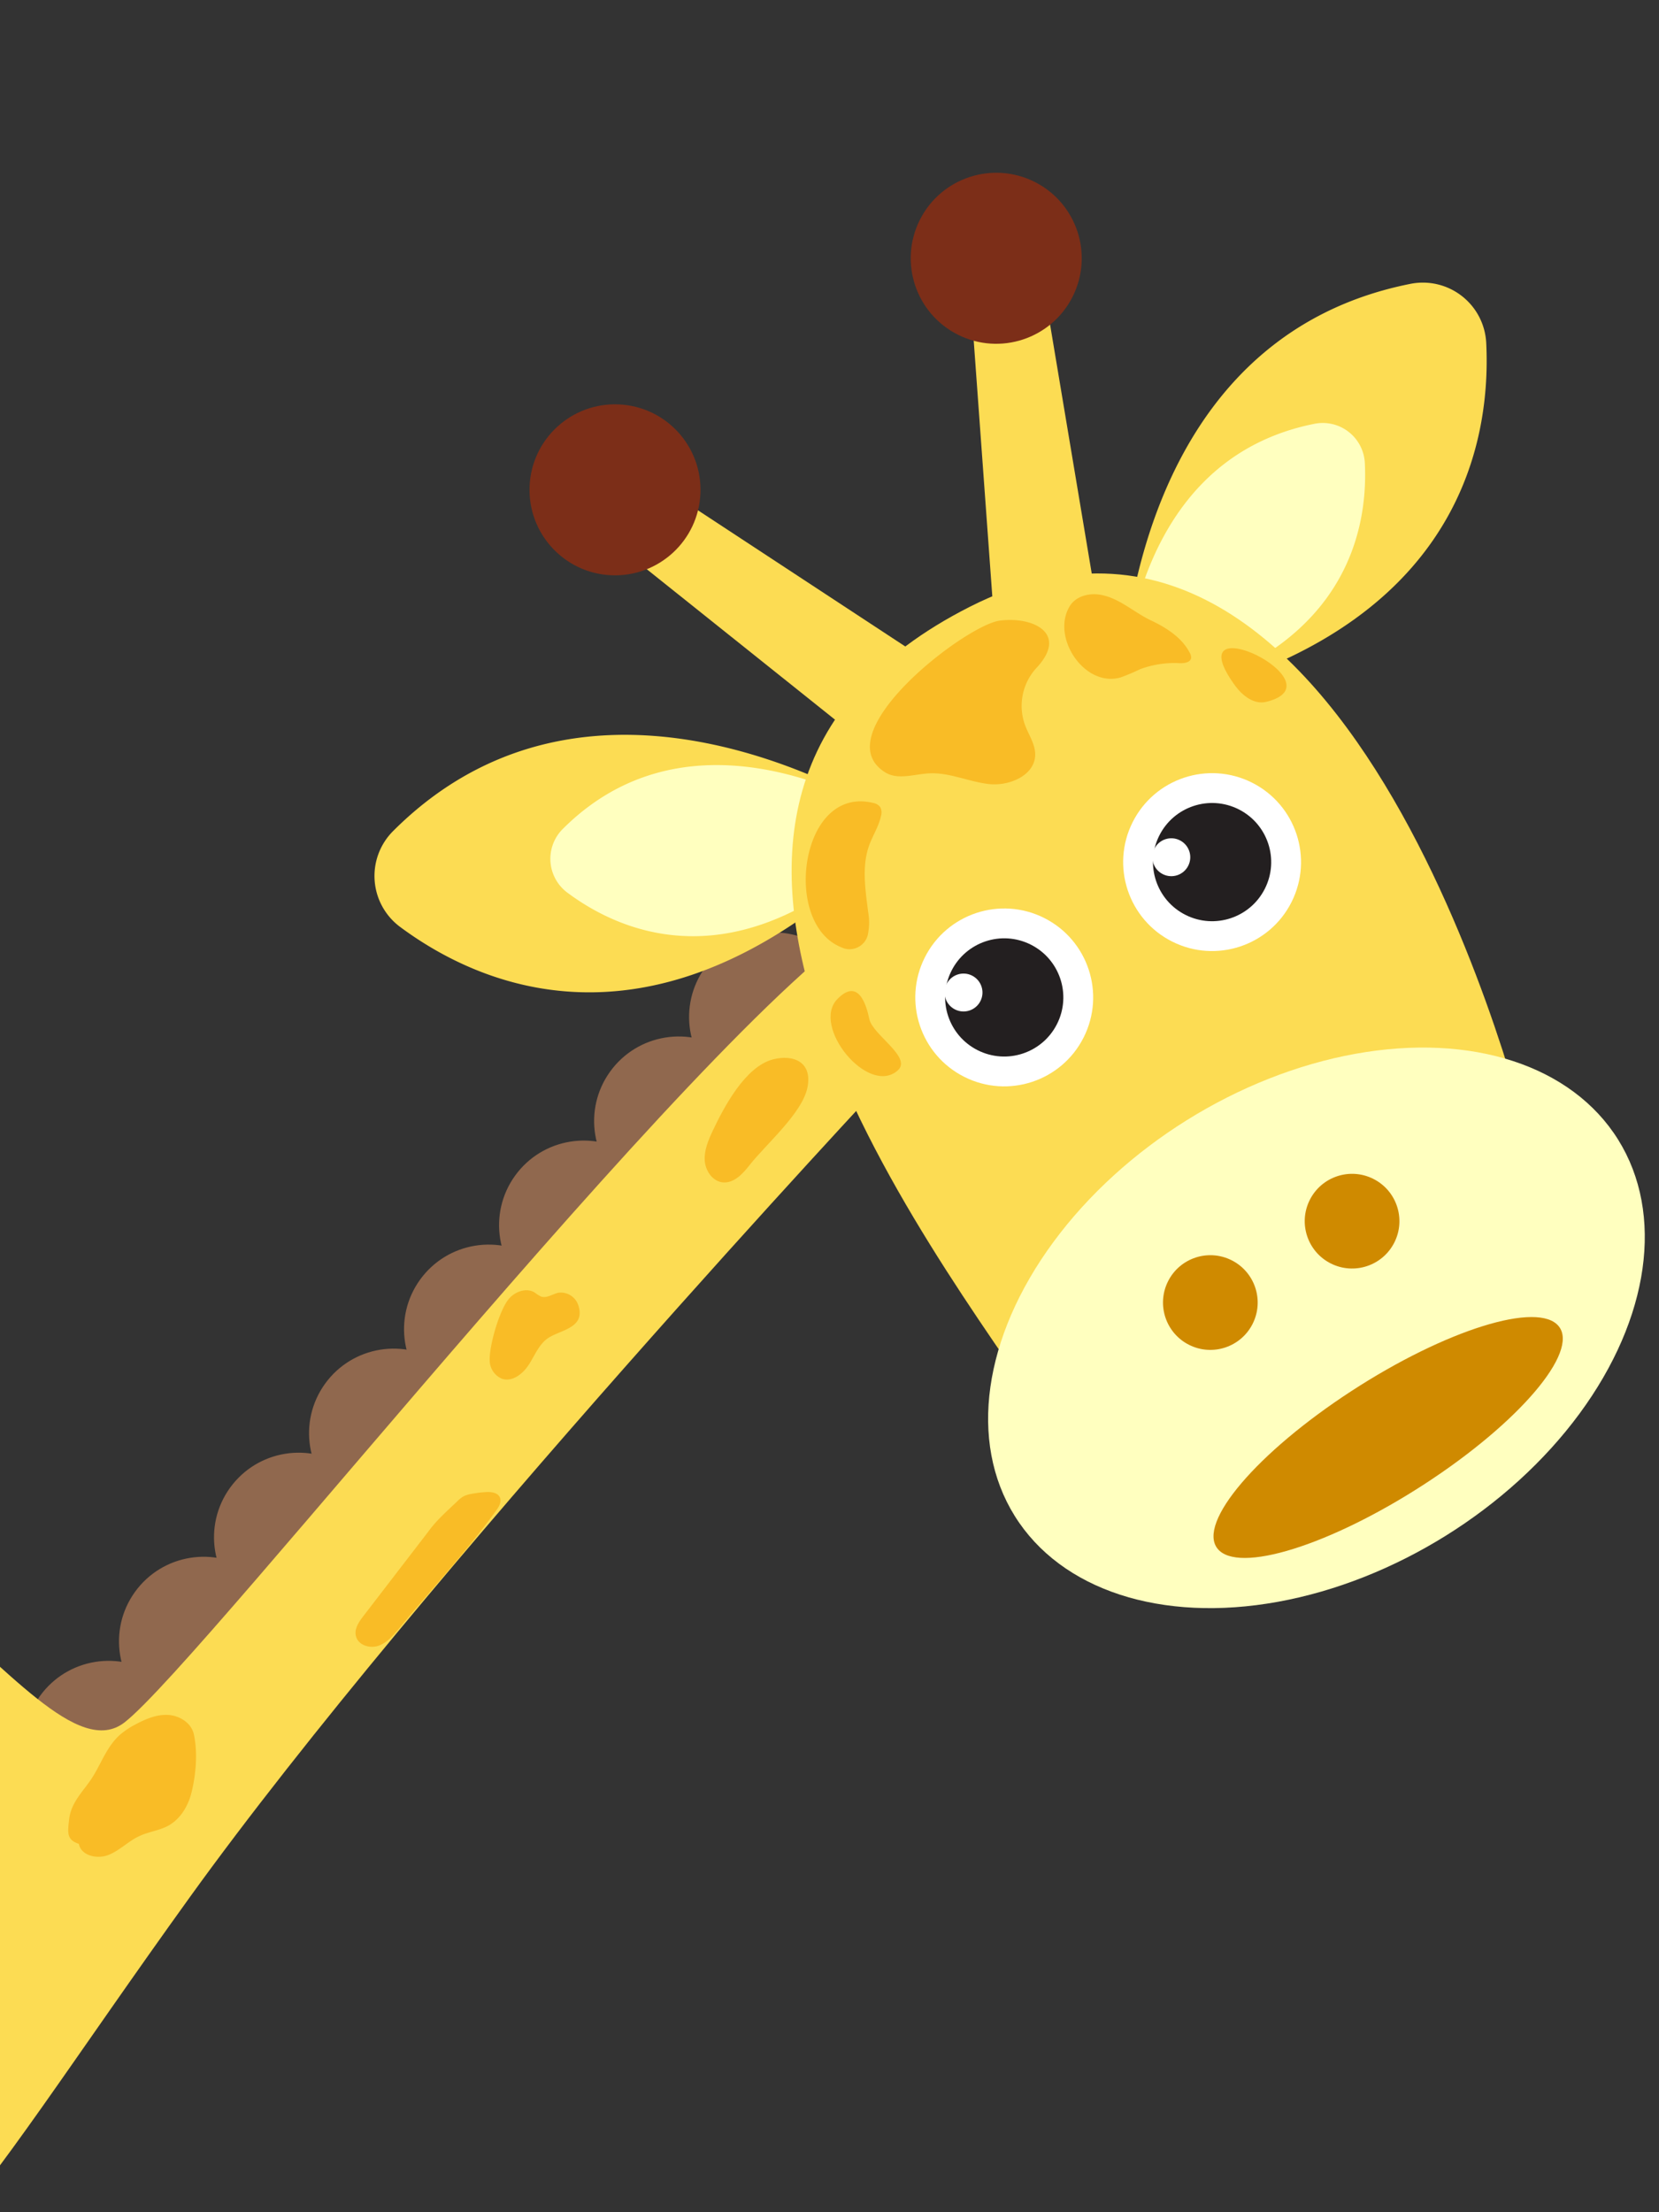 <svg id="Layer_1" data-name="Layer 1" xmlns="http://www.w3.org/2000/svg" xmlns:xlink="http://www.w3.org/1999/xlink" width="450" height="600" viewBox="0 0 450 600">
  <rect x="0" y="0" width="450" height="600" fill="#333333" stroke="none"/>
  <defs>
    <style>
      .cls-1 {
        fill: none;
      }

      .cls-2 {
        clip-path: url(#clip-path);
      }

      .cls-3 {
        fill: #90684e;
      }

      .cls-4 {
        fill: #fcdc53;
      }

      .cls-5 {
        fill: #f9bc26;
      }

      .cls-6 {
        fill: #ffffbf;
      }

      .cls-7 {
        fill: #7c2e18;
      }

      .cls-8 {
        fill: #fff;
      }

      .cls-9 {
        fill: #231f20;
      }

      .cls-10 {
        fill: #cf8a00;
      }
    </style>
    <clipPath id="clip-path">
      <rect class="cls-1" width="450" height="600"/>
    </clipPath>
  </defs>
  <title>9_giraffe_stand_up</title>
  <g class="cls-2">
    <g>
      <g>
        <g>
          <circle class="cls-3" cx="209.87" cy="275.84" r="22.95" transform="translate(-136.62 284.89) rotate(-54.23)"/>
          <circle class="cls-3" cx="184.1" cy="304.07" r="22.95" transform="translate(-170.22 275.7) rotate(-54.23)"/>
          <circle class="cls-3" cx="158.32" cy="332.29" r="22.95" transform="translate(-203.83 266.52) rotate(-54.23)"/>
          <circle class="cls-3" cx="132.55" cy="360.51" r="22.95" transform="translate(-237.44 257.33) rotate(-54.23)"/>
          <circle class="cls-3" cx="106.78" cy="388.73" r="22.95" transform="translate(-271.04 248.14) rotate(-54.23)"/>
          <circle class="cls-3" cx="81.01" cy="416.95" r="22.95" transform="translate(-304.65 238.96) rotate(-54.23)"/>
          <circle class="cls-3" cx="55.23" cy="445.18" r="22.95" transform="translate(-338.26 229.77) rotate(-54.23)"/>
          <circle class="cls-3" cx="29.46" cy="473.4" r="22.95" transform="translate(-371.86 220.59) rotate(-54.23)"/>
        </g>
        <g>
          <path class="cls-4" d="M239.95,293S114.39,427.24,51.53,514.5-31.08,645.16-72.31,625.06s-19.27-29.25-96.82-73.59c-51-25.21-28.77-53.38,2-90.76s45.76-68.84,88.3-61.24c17.43,3.11,39.18,19.08,56.76,33.21,23.71,19,43.32,44.2,55.85,34.47C55.59,450.2,199.83,266,240.31,247.12S275.57,264.83,239.95,293Z"/>
          <g>
            <path class="cls-5" d="M193.36,306.62c3-6.31,8.77-17.38,16.37-19.31,5.34-1.36,10.74.61,9.27,7.72-1.44,6.95-11.37,15.46-15.63,20.91-1.88,2.41-4.32,5.07-7.36,4.74-2.79-.3-4.71-3.22-4.86-6S192.16,309.17,193.36,306.62Z"/>
            <path class="cls-5" d="M116.08,415.53,98.56,438.32c-1.23,1.6-2.53,3.51-2,5.47.6,2.41,3.74,3.39,6.09,2.58s4-2.81,5.62-4.72c8.71-10.59,18.32-20.88,26.34-32,.74-1,1.48-2.31,1-3.48-.57-1.36-2.39-1.58-3.87-1.48a31.59,31.59,0,0,0-3.83.48,7.35,7.35,0,0,0-2.25.71,8.31,8.31,0,0,0-1.63,1.31C121.15,409.94,118.4,412.3,116.08,415.53Z"/>
            <path class="cls-5" d="M18.75,493.46c.56-4.95,4.17-7.85,6.6-11.87,2.29-3.78,3.81-8.08,7.2-11.09a21.93,21.93,0,0,1,4.22-2.81c2.72-1.46,5.69-2.72,8.77-2.57s6.26,2.09,7,5.09c1.14,5,.62,11-.58,15.9-.89,3.63-2.94,7.15-6.21,9-2.46,1.37-5.38,1.67-7.93,2.86-3,1.38-5.32,3.91-8.37,5.12s-7.45.26-8.06-3C18,499,18.36,497,18.75,493.46Z"/>
            <path class="cls-5" d="M132.83,369c-.16-4,2.67-13.86,5.29-16.83,1.72-1.94,4.79-3,7-1.55a9.37,9.37,0,0,0,1.57,1c1.54.6,3.13-.63,4.75-1a5,5,0,0,1,5.41,3.35c2,6-4.27,6.63-7.82,8.72-2.64,1.55-3.84,4.64-5.46,7.24s-4.57,5-7.46,4A5.47,5.47,0,0,1,132.83,369Z"/>
          </g>
        </g>
      </g>
      <g>
        <g>
          <path class="cls-4" d="M304,192.28S302.16,93,382.51,77a17.21,17.21,0,0,1,20.63,16.12C404.53,121.87,394.55,176.19,304,192.28Z"/>
          <path class="cls-6" d="M304.36,191.5s-1.2-65.92,52.15-76.55a11.43,11.43,0,0,1,13.7,10.7C371.14,144.75,364.51,180.82,304.36,191.5Z"/>
        </g>
        <g>
          <path class="cls-4" d="M246.16,224.14s-81.51-56.69-139.48,1.21a17.21,17.21,0,0,0,1.93,26.11C131.74,268.59,182.44,290.5,246.16,224.14Z"/>
          <path class="cls-6" d="M245.3,224s-54.13-37.64-92.62.8A11.43,11.43,0,0,0,154,242.18C169.32,253.56,203,268.1,245.3,224Z"/>
        </g>
        <g>
          <polygon class="cls-4" points="300.54 181.9 282.89 76.42 263.29 80.99 270.58 181.26 300.54 181.9"/>
          <circle class="cls-7" cx="270.23" cy="70.06" r="23.19" transform="translate(86.29 280.05) rotate(-63.32)"/>
        </g>
        <g>
          <polygon class="cls-4" points="249.76 213.78 166.22 147.02 179.75 132.12 263.79 187.31 249.76 213.78"/>
          <circle class="cls-7" cx="166.82" cy="132.86" r="23.19" transform="translate(26.95 293.84) rotate(-87.55)"/>
        </g>
        <path class="cls-4" d="M414.36,308.31S367.52,111.74,263.12,164.54s-12.45,171.1,21.44,221.3Z"/>
        <ellipse class="cls-6" cx="356.72" cy="357.93" rx="96.28" ry="66.29" transform="matrix(0.85, -0.53, 0.53, 0.85, -135.83, 244.96)"/>
        <g>
          <circle class="cls-8" cx="328.78" cy="233.84" r="24.12" transform="translate(-27.79 422.6) rotate(-63.32)"/>
          <circle class="cls-9" cx="328.78" cy="233.84" r="16.03" transform="translate(-27.79 422.6) rotate(-63.32)"/>
          <circle class="cls-10" cx="366.75" cy="331.22" r="12.84" transform="translate(-93.88 510.19) rotate(-63.32)"/>
          <circle class="cls-10" cx="328.3" cy="353.3" r="12.84" transform="translate(-134.79 487.99) rotate(-63.32)"/>
          <circle class="cls-8" cx="317.73" cy="232.51" r="5.14" transform="translate(-32.7 412) rotate(-63.32)"/>
        </g>
        <g>
          <circle class="cls-8" cx="272.4" cy="270.53" r="24.12" transform="translate(-91.64 392.45) rotate(-63.32)"/>
          <circle class="cls-9" cx="272.4" cy="270.53" r="16.03" transform="translate(-91.64 392.45) rotate(-63.32)"/>
          <circle class="cls-8" cx="261.35" cy="269.21" r="5.14" transform="translate(-96.54 381.84) rotate(-63.32)"/>
        </g>
        <path class="cls-5" d="M240.09,209.47c-16.65-10.43,21.82-39.95,31.09-41.14s18.66,3.58,9.9,12.89A15.19,15.19,0,0,0,278,196.56c1,2.74,2.87,5.31,2.79,8.24-.14,5.52-7,8.43-12.44,7.86s-10.73-3.18-16.25-2.91C248,209.94,243.55,211.64,240.09,209.47Z"/>
        <path class="cls-5" d="M335.1,186.07c2,2.68,5.11,5.08,8.34,4.29C364.29,185.28,318.23,163,335.1,186.07Z"/>
        <path class="cls-5" d="M303.91,183.75c-9.79,2.76-18.92-11-13.71-19.4,1.57-2.52,4.88-3.49,7.83-3.1,5.2.67,9.41,4.73,14,6.94,4.26,2,8.56,4.7,10.71,8.91a2.3,2.3,0,0,1,.34,1.36c-.19,1.23-1.84,1.45-3.08,1.41a26.65,26.65,0,0,0-10.7,1.61A54.51,54.51,0,0,1,303.91,183.75Z"/>
        <path class="cls-5" d="M243.48,290.35c-8,7-23.52-12-16.35-19.38,5.58-5.72,7.79,1.19,8.68,5.45S247.55,286.8,243.48,290.35Z"/>
        <path class="cls-5" d="M220,229.25c-3.34,10.28-1,24,8.17,27.66a5.09,5.09,0,0,0,7.33-3.95,15.81,15.81,0,0,0,0-5.51c-.76-6.1-1.82-12.48.29-18.26,1-2.69,2.62-5.14,3.19-7.95a3.13,3.13,0,0,0-.24-2.38,3.19,3.19,0,0,0-2-1.11C228.22,215.73,222.47,221.5,220,229.25Z"/>
        <path class="cls-10" d="M422.83,359.74c-5.51-6.95-30.7.91-56.27,17.55S324.73,413,330.23,420s30.7-.91,56.27-17.55S428.34,366.68,422.83,359.74Z"/>
      </g>
    </g>
  </g>
</svg>
